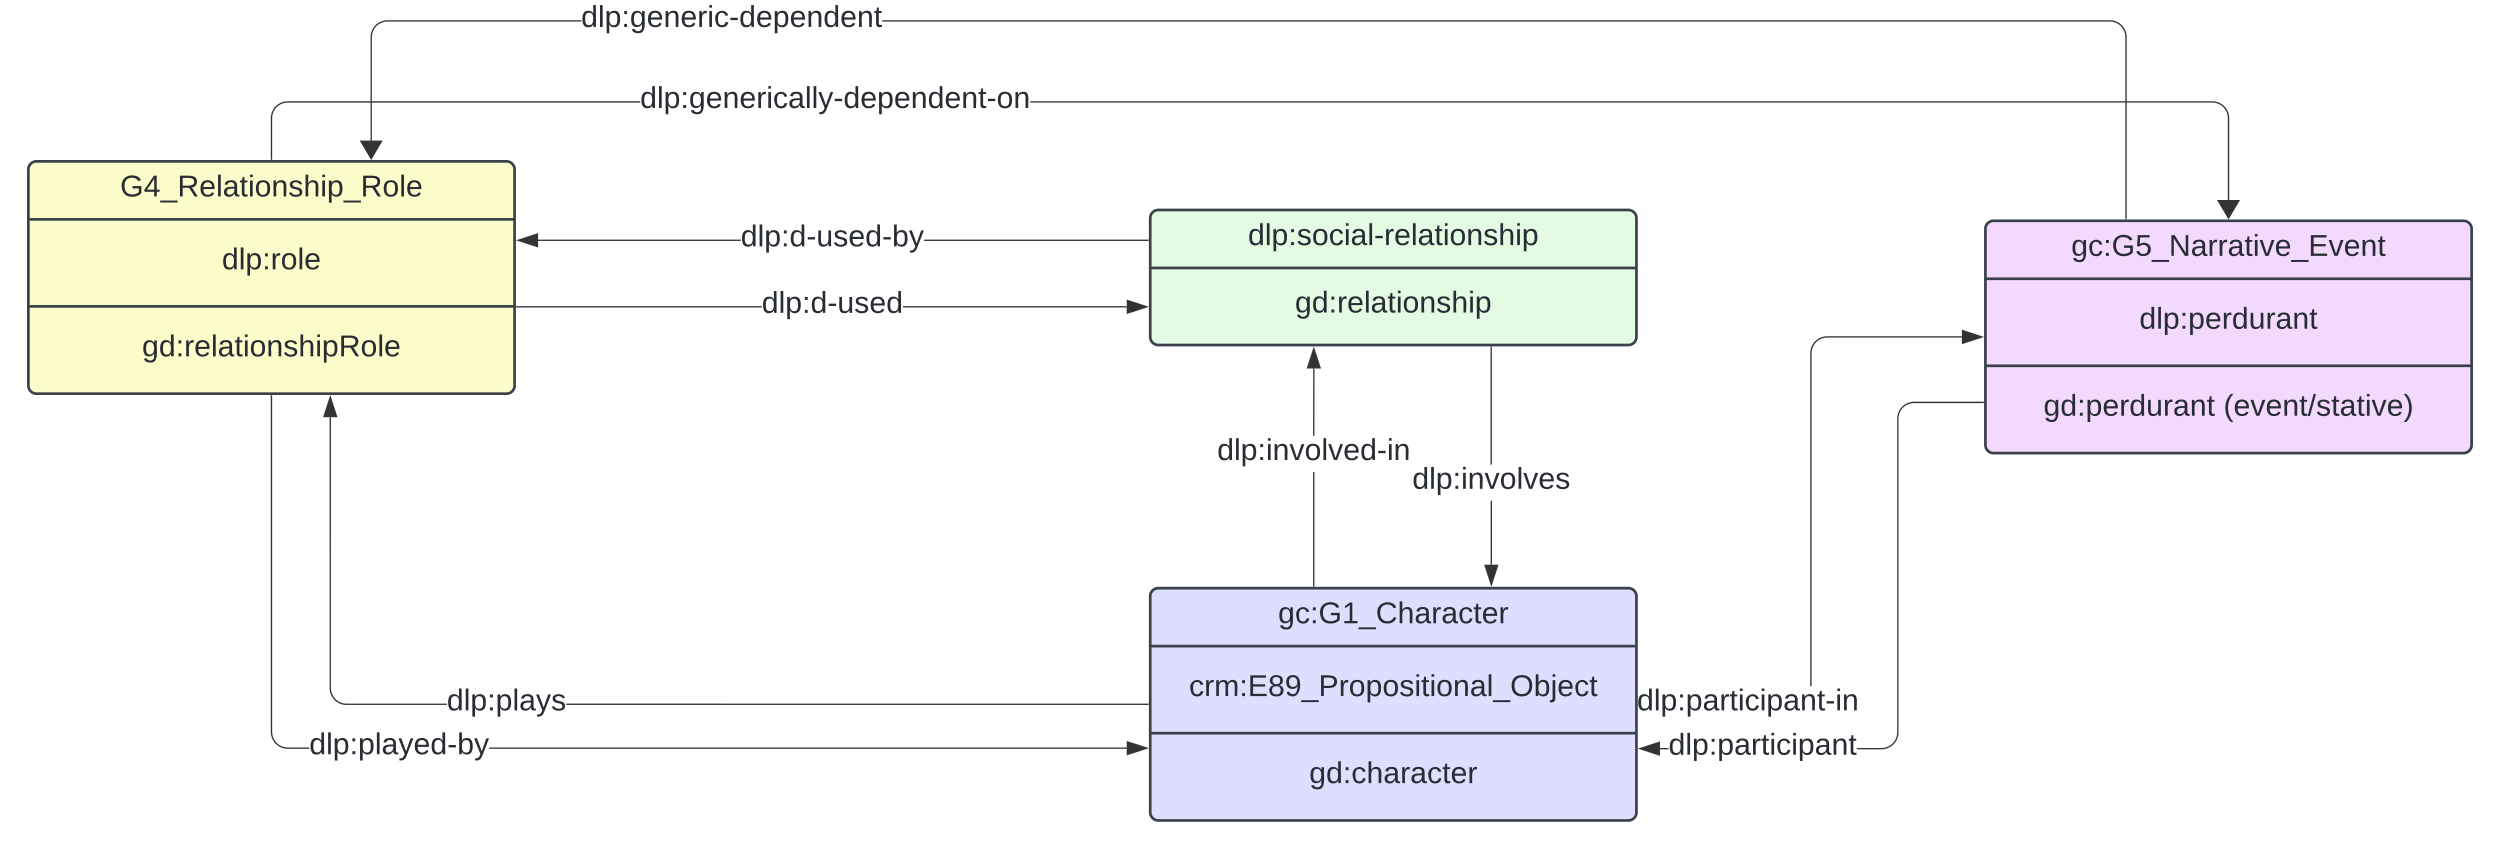 <svg xmlns="http://www.w3.org/2000/svg" xmlns:xlink="http://www.w3.org/1999/xlink" xmlns:lucid="lucid" width="1851" height="628.47"><g transform="translate(1888.298 5301.528)" lucid:page-tab-id="0_0"><path d="M-2000-5500H0v1000h-2000z" fill="#fff"/><path d="M-1036.67-5140.06a6 6 0 0 1 6-6h348a6 6 0 0 1 6 6v88a6 6 0 0 1-6 6h-348a6 6 0 0 1-6-6z" stroke="#3a414a" stroke-width="2" fill="#e3fae3"/><path d="M-1036.67-5103.13h360" stroke="#3a414a" stroke-width="2" fill="none"/><use xlink:href="#a" transform="matrix(1,0,0,1,-1028.666,-5138.061) translate(64.391 17.989)"/><use xlink:href="#b" transform="matrix(1,0,0,1,-1024.666,-5095.128) translate(95.18 24.989)"/><path d="M-1036.67-4860.06a6 6 0 0 1 6-6h348a6 6 0 0 1 6 6v160a6 6 0 0 1-6 6h-348a6 6 0 0 1-6-6z" stroke="#3a414a" stroke-width="2" fill="#dedeff"/><path d="M-1036.67-4823.13h360m-360 64.44h360" stroke="#3a414a" stroke-width="2" fill="none"/><use xlink:href="#c" transform="matrix(1,0,0,1,-1028.666,-4858.061) translate(86.68 17.989)"/><use xlink:href="#d" transform="matrix(1,0,0,1,-1024.666,-4815.128) translate(16.718 28.989)"/><use xlink:href="#e" transform="matrix(1,0,0,1,-1024.666,-4750.695) translate(105.717 28.989)"/><path d="M-915.16-4867.56h-.96v-84.4h.96zm.1-161.12l-.08 49.8h-.95l.08-49.8z" stroke="#333" stroke-width=".05" fill="#333"/><path d="M-915.16-4867.06h-.96v-.5h.96z" fill="#333"/><path stroke="#333" stroke-width=".05" fill="#333"/><path d="M-910.9-5029.18h-9.28l4.63-14.26z" fill="#333"/><path d="M-910.26-5028.7h-10.58l5.3-16.28zm-9.27-.95h7.96l-3.98-12.26z" stroke="#333" stroke-width=".05" fill="#333"/><use xlink:href="#f" transform="matrix(1,0,0,1,-987.09,-4978.883) translate(0.005 17.956)"/><path d="M-783.63-4883.44h-.96v-47.22h.96zm-.12-74.15h-.95v-86.96h.95z" stroke="#333" stroke-width=".05" fill="#333"/><path d="M-783.75-5044.55h-.95v-.5h.95z" fill="#333"/><path stroke="#333" stroke-width=".05" fill="#333"/><path d="M-784.1-4868.68l-4.64-14.26h9.27z" fill="#333"/><path d="M-784.1-4867.14l-5.3-16.28h10.58zm-4-15.33l4 12.25 3.97-12.25z" stroke="#333" stroke-width=".05" fill="#333"/><use xlink:href="#g" transform="matrix(1,0,0,1,-842.621,-4957.591) translate(0.005 17.956)"/><path d="M-1643.3-4792.08l.15 1.82.42 1.76.7 1.67.94 1.54 1.18 1.4 1.38 1.16 1.54.95 1.67.7 1.76.42 1.82.14h74.32v.95h-74.36l-1.92-.14-1.9-.45-1.8-.74-1.68-1.03-1.5-1.27-1.26-1.5-1.02-1.66-.75-1.8-.46-1.9-.14-1.94v-200.64h.95zm605.13 11.54v.95h-430.85v-.94z" stroke="#333" stroke-width=".05" fill="#333"/><path d="M-1037.67-4779.6h-.5v-.94h.5z" fill="#333"/><path stroke="#333" stroke-width=".05" fill="#333"/><path d="M-1639.13-4993.18h-9.27l4.63-14.26z" fill="#333"/><path d="M-1638.48-4992.7h-10.58l5.3-16.28zm-9.27-.95h7.96l-3.97-12.26z" stroke="#333" stroke-width=".05" fill="#333"/><use xlink:href="#h" transform="matrix(1,0,0,1,-1557.43,-4793.528) translate(0.005 17.956)"/><path d="M-1686.82-4759.6l.14 1.82.42 1.75.7 1.68.94 1.54 1.17 1.36 1.38 1.18 1.54.94 1.67.7 1.76.4 1.82.16h15.97v.95h-16.02l-1.93-.16-1.9-.46-1.8-.75-1.68-1.02-1.5-1.26-1.26-1.5-1-1.66-.76-1.8-.46-1.9-.15-1.95v-249h.95zm632.77 11.54v.95h-472.02v-.96z" stroke="#333" stroke-width=".05" fill="#333"/><path d="M-1686.82-5008.55h-.95v-.5h.95z" fill="#333"/><path stroke="#333" stroke-width=".05" fill="#333"/><path d="M-1039.28-4747.6l-14.27 4.65v-9.27z" fill="#333"/><path d="M-1037.75-4747.6l-16.28 5.3v-10.58zm-15.33 4l12.26-4-12.26-3.97z" stroke="#333" stroke-width=".05" fill="#333"/><use xlink:href="#i" transform="matrix(1,0,0,1,-1659.307,-4761.053) translate(0.005 17.956)"/><path d="M-1324.3-5073.9h-181.5v-.94h181.5zm270.25 0h-165.62v-.94h165.62z" stroke="#333" stroke-width=".05" fill="#333"/><path d="M-1505.8-5073.9h-.5v-.94h.5z" fill="#333"/><path stroke="#333" stroke-width=".05" fill="#333"/><path d="M-1039.28-5074.37l-14.27 4.64v-9.27z" fill="#333"/><path d="M-1037.75-5074.37l-16.28 5.3v-10.6zm-15.33 3.98l12.26-3.97-12.26-3.98z" stroke="#333" stroke-width=".05" fill="#333"/><use xlink:href="#j" transform="matrix(1,0,0,1,-1324.29,-5087.835) translate(0.005 17.956)"/><path d="M-1339.85-5123.14h-150.06v-.95h150.06zm301.68 0h-165.95v-.95h165.95z" stroke="#333" stroke-width=".05" fill="#333"/><path d="M-1037.67-5123.14h-.5v-.95h.5z" fill="#333"/><path stroke="#333" stroke-width=".05" fill="#333"/><path d="M-1490.4-5118.98l-14.28-4.64 14.27-4.63z" fill="#333"/><path d="M-1489.94-5118.33l-16.28-5.28 16.28-5.3zm-13.2-5.28l12.25 3.97v-7.97z" stroke="#333" stroke-width=".05" fill="#333"/><use xlink:href="#k" transform="matrix(1,0,0,1,-1339.845,-5137.082) translate(0.005 17.956)"/><path d="M-435.68-5051.6h-99.78l-1.82.16-1.76.42-1.67.7-1.55.94-1.38 1.17-1.17 1.36-.95 1.55-.7 1.68-.4 1.76-.16 1.82v246.5h-.96v-246.54l.16-1.93.45-1.92.75-1.8 1.02-1.68 1.28-1.48 1.48-1.27 1.67-1.03 1.8-.75 1.92-.45 1.93-.16h99.82z" stroke="#333" stroke-width=".05" fill="#333"/><path fill="#333"/><path stroke="#333" stroke-width=".05" fill="#333"/><path d="M-420.92-5052.06l-14.26 4.63v-9.27z" fill="#333"/><path d="M-419.38-5052.06l-16.28 5.3v-10.6zm-15.33 3.98l12.25-3.98-12.26-3.98z" stroke="#333" stroke-width=".05" fill="#333"/><use xlink:href="#l" transform="matrix(1,0,0,1,-676.252,-4793.528) translate(0.005 17.956)"/><path d="M-652.92-4746.75h-6.36v-.95h6.36zm233.12-256.37h-51.33l-1.82.14-1.76.43-1.68.7-1.54.93-1.38 1.18-1.17 1.37-.95 1.55-.7 1.67-.4 1.75-.16 1.82v232.37l-.15 1.93-.46 1.9-.73 1.8-1.03 1.68-1.27 1.5-1.5 1.27-1.66 1.02-1.8.74-1.9.46-1.93.15h-18.4v-.95h18.36l1.82-.14 1.76-.43 1.68-.7 1.54-.93 1.38-1.18 1.17-1.37.95-1.54.7-1.66.4-1.76.15-1.82v-232.37l.16-1.94.45-1.9.75-1.82 1.03-1.67 1.27-1.5 1.5-1.26 1.66-1 1.8-.76 1.9-.46 1.93-.15h51.37z" stroke="#333" stroke-width=".05" fill="#333"/><path d="M-419.3-5003.12h-.5v-.95h.5z" fill="#333"/><path stroke="#333" stroke-width=".05" fill="#333"/><path d="M-659.78-4742.6l-14.27-4.63 14.27-4.63z" fill="#333"/><path d="M-659.3-4741.94l-16.3-5.3 16.3-5.28zm-13.2-5.3l12.24 4v-7.97z" stroke="#333" stroke-width=".05" fill="#333"/><use xlink:href="#m" transform="matrix(1,0,0,1,-652.921,-4760.692) translate(0.005 17.956)"/><path d="M-324.23-5286.38l1.9.45 1.8.75 1.68 1.03 1.5 1.27 1.26 1.48 1.03 1.67.75 1.8.46 1.92.15 1.92v134.52h-.96v-134.48l-.14-1.82-.43-1.76-.7-1.67-.93-1.53-1.18-1.38-1.37-1.18-1.55-.95-1.67-.7-1.76-.4-1.82-.16h-908.88v-.94h908.9zm-1133.8.8h-143.42l-1.82.14-1.76.42-1.67.7-1.54.94-1.38 1.17-1.17 1.36-.94 1.55-.7 1.68-.4 1.76-.15 1.82v84.1h-.94v-84.14l.15-1.93.46-1.92.75-1.8 1.04-1.68 1.27-1.48 1.5-1.27 1.67-1.03 1.8-.75 1.9-.45 1.94-.16h143.47z" stroke="#333" stroke-width=".05" fill="#333"/><path d="M-313.7-5139.06h-.96v-.5h.95z" fill="#333"/><path stroke="#333" stroke-width=".05" fill="#333"/><path d="M-1613.47-5184.04l-7.63-12.9 15.27-.02z" fill="#333"/><path d="M-1613.47-5183.1l-8.47-14.33h16.94zm-6.8-13.38l6.8 11.5 6.8-11.5z" stroke="#333" stroke-width=".05" fill="#333"/><use xlink:href="#n" transform="matrix(1,0,0,1,-1458.03,-5299.528) translate(0.005 17.956)"/><path d="M-248.35-5226.38l1.9.45 1.82.75 1.66 1.03 1.5 1.27 1.27 1.48 1.02 1.67.75 1.8.46 1.92.15 1.92v68.14h-.95v-68.1l-.15-1.82-.42-1.76-.7-1.67-.94-1.53-1.17-1.38-1.38-1.18-1.54-.95-1.67-.7-1.75-.4-1.82-.16h-875.16v-.94h875.2zm-1165.98.8h-260.95l-1.82.14-1.76.42-1.67.7-1.54.94-1.38 1.17-1.17 1.36-.95 1.55-.7 1.68-.4 1.76-.15 1.82v30.48h-.95v-30.52l.15-1.93.46-1.92.75-1.8 1-1.68 1.28-1.48 1.5-1.27 1.66-1.03 1.8-.75 1.9-.45 1.94-.16h261z" stroke="#333" stroke-width=".05" fill="#333"/><path d="M-1686.82-5183.06h-.95v-.5h.95z" fill="#333"/><path stroke="#333" stroke-width=".05" fill="#333"/><path d="M-238.3-5140.04l-7.63-12.9 15.27-.02z" fill="#333"/><path d="M-238.3-5139.1l-8.47-14.33h16.94zm-6.8-13.38l6.8 11.5 6.8-11.5z" stroke="#333" stroke-width=".05" fill="#333"/><use xlink:href="#o" transform="matrix(1,0,0,1,-1414.329,-5239.528) translate(0.005 17.956)"/><path d="M-1867.3-5176.06a6 6 0 0 1 6-6h348a6 6 0 0 1 6 6v160a6 6 0 0 1-6 6h-348a6 6 0 0 1-6-6z" stroke="#3a414a" stroke-width="2" fill="#fcfcca"/><path d="M-1867.3-5139.13h360m-360 64.44h360" stroke="#3a414a" stroke-width="2" fill="none"/><use xlink:href="#p" transform="matrix(1,0,0,1,-1859.298,-5174.061) translate(59.965 17.989)"/><use xlink:href="#q" transform="matrix(1,0,0,1,-1855.298,-5131.128) translate(131.31 28.989)"/><use xlink:href="#r" transform="matrix(1,0,0,1,-1855.298,-5066.695) translate(72.175 28.989)"/><path d="M-418.3-5132.06a6 6 0 0 1 6-6h348a6 6 0 0 1 6 6v160a6 6 0 0 1-6 6h-348a6 6 0 0 1-6-6z" stroke="#3a414a" stroke-width="2" fill="#f4d9ff"/><path d="M-418.3-5095.13h360m-360 64.44h360" stroke="#3a414a" stroke-width="2" fill="none"/><use xlink:href="#s" transform="matrix(1,0,0,1,-410.298,-5130.061) translate(55.538 17.989)"/><use xlink:href="#t" transform="matrix(1,0,0,1,-406.298,-5087.128) translate(102.007 28.989)"/><use xlink:href="#u" transform="matrix(1,0,0,1,-406.298,-5022.695) translate(30.995 28.989)"/><use xlink:href="#v" transform="matrix(1,0,0,1,-406.298,-5022.695) translate(164.29 28.989)"/><defs><path fill="#282c33" d="M85-194c31 0 48 13 60 33l-1-100h32l1 261h-30c-2-10 0-23-3-31C134-8 116 4 85 4 32 4 16-35 15-94c0-66 23-100 70-100zm9 24c-40 0-46 34-46 75 0 40 6 74 45 74 42 0 51-32 51-76 0-42-9-74-50-73" id="w"/><path fill="#282c33" d="M24 0v-261h32V0H24" id="x"/><path fill="#282c33" d="M115-194c55 1 70 41 70 98S169 2 115 4C84 4 66-9 55-30l1 105H24l-1-265h31l2 30c10-21 28-34 59-34zm-8 174c40 0 45-34 45-75s-6-73-45-74c-42 0-51 32-51 76 0 43 10 73 51 73" id="y"/><path fill="#282c33" d="M33-154v-36h34v36H33zM33 0v-36h34V0H33" id="z"/><path fill="#282c33" d="M135-143c-3-34-86-38-87 0 15 53 115 12 119 90S17 21 10-45l28-5c4 36 97 45 98 0-10-56-113-15-118-90-4-57 82-63 122-42 12 7 21 19 24 35" id="A"/><path fill="#282c33" d="M100-194c62-1 85 37 85 99 1 63-27 99-86 99S16-35 15-95c0-66 28-99 85-99zM99-20c44 1 53-31 53-75 0-43-8-75-51-75s-53 32-53 75 10 74 51 75" id="B"/><path fill="#282c33" d="M96-169c-40 0-48 33-48 73s9 75 48 75c24 0 41-14 43-38l32 2c-6 37-31 61-74 61-59 0-76-41-82-99-10-93 101-131 147-64 4 7 5 14 7 22l-32 3c-4-21-16-35-41-35" id="C"/><path fill="#282c33" d="M24-231v-30h32v30H24zM24 0v-190h32V0H24" id="D"/><path fill="#282c33" d="M141-36C126-15 110 5 73 4 37 3 15-17 15-53c-1-64 63-63 125-63 3-35-9-54-41-54-24 1-41 7-42 31l-33-3c5-37 33-52 76-52 45 0 72 20 72 64v82c-1 20 7 32 28 27v20c-31 9-61-2-59-35zM48-53c0 20 12 33 32 33 41-3 63-29 60-74-43 2-92-5-92 41" id="E"/><path fill="#282c33" d="M16-82v-28h88v28H16" id="F"/><path fill="#282c33" d="M114-163C36-179 61-72 57 0H25l-1-190h30c1 12-1 29 2 39 6-27 23-49 58-41v29" id="G"/><path fill="#282c33" d="M100-194c63 0 86 42 84 106H49c0 40 14 67 53 68 26 1 43-12 49-29l28 8c-11 28-37 45-77 45C44 4 14-33 15-96c1-61 26-98 85-98zm52 81c6-60-76-77-97-28-3 7-6 17-6 28h103" id="H"/><path fill="#282c33" d="M59-47c-2 24 18 29 38 22v24C64 9 27 4 27-40v-127H5v-23h24l9-43h21v43h35v23H59v120" id="I"/><path fill="#282c33" d="M117-194c89-4 53 116 60 194h-32v-121c0-31-8-49-39-48C34-167 62-67 57 0H25l-1-190h30c1 10-1 24 2 32 11-22 29-35 61-36" id="J"/><path fill="#282c33" d="M106-169C34-169 62-67 57 0H25v-261h32l-1 103c12-21 28-36 61-36 89 0 53 116 60 194h-32v-121c2-32-8-49-39-48" id="K"/><g id="a"><use transform="matrix(0.062,0,0,0.062,0,0)" xlink:href="#w"/><use transform="matrix(0.062,0,0,0.062,12.469,0)" xlink:href="#x"/><use transform="matrix(0.062,0,0,0.062,17.394,0)" xlink:href="#y"/><use transform="matrix(0.062,0,0,0.062,29.864,0)" xlink:href="#z"/><use transform="matrix(0.062,0,0,0.062,36.098,0)" xlink:href="#A"/><use transform="matrix(0.062,0,0,0.062,47.32,0)" xlink:href="#B"/><use transform="matrix(0.062,0,0,0.062,59.79,0)" xlink:href="#C"/><use transform="matrix(0.062,0,0,0.062,71.012,0)" xlink:href="#D"/><use transform="matrix(0.062,0,0,0.062,75.937,0)" xlink:href="#E"/><use transform="matrix(0.062,0,0,0.062,88.406,0)" xlink:href="#x"/><use transform="matrix(0.062,0,0,0.062,93.331,0)" xlink:href="#F"/><use transform="matrix(0.062,0,0,0.062,100.751,0)" xlink:href="#G"/><use transform="matrix(0.062,0,0,0.062,108.17,0)" xlink:href="#H"/><use transform="matrix(0.062,0,0,0.062,120.639,0)" xlink:href="#x"/><use transform="matrix(0.062,0,0,0.062,125.564,0)" xlink:href="#E"/><use transform="matrix(0.062,0,0,0.062,138.033,0)" xlink:href="#I"/><use transform="matrix(0.062,0,0,0.062,144.268,0)" xlink:href="#D"/><use transform="matrix(0.062,0,0,0.062,149.193,0)" xlink:href="#B"/><use transform="matrix(0.062,0,0,0.062,161.662,0)" xlink:href="#J"/><use transform="matrix(0.062,0,0,0.062,174.131,0)" xlink:href="#A"/><use transform="matrix(0.062,0,0,0.062,185.354,0)" xlink:href="#K"/><use transform="matrix(0.062,0,0,0.062,197.823,0)" xlink:href="#D"/><use transform="matrix(0.062,0,0,0.062,202.748,0)" xlink:href="#y"/></g><path fill="#282c33" d="M177-190C167-65 218 103 67 71c-23-6-38-20-44-43l32-5c15 47 100 32 89-28v-30C133-14 115 1 83 1 29 1 15-40 15-95c0-56 16-97 71-98 29-1 48 16 59 35 1-10 0-23 2-32h30zM94-22c36 0 50-32 50-73 0-42-14-75-50-75-39 0-46 34-46 75s6 73 46 73" id="L"/><g id="b"><use transform="matrix(0.062,0,0,0.062,0,0)" xlink:href="#L"/><use transform="matrix(0.062,0,0,0.062,12.469,0)" xlink:href="#w"/><use transform="matrix(0.062,0,0,0.062,24.938,0)" xlink:href="#z"/><use transform="matrix(0.062,0,0,0.062,31.173,0)" xlink:href="#G"/><use transform="matrix(0.062,0,0,0.062,38.592,0)" xlink:href="#H"/><use transform="matrix(0.062,0,0,0.062,51.061,0)" xlink:href="#x"/><use transform="matrix(0.062,0,0,0.062,55.986,0)" xlink:href="#E"/><use transform="matrix(0.062,0,0,0.062,68.456,0)" xlink:href="#I"/><use transform="matrix(0.062,0,0,0.062,74.69,0)" xlink:href="#D"/><use transform="matrix(0.062,0,0,0.062,79.615,0)" xlink:href="#B"/><use transform="matrix(0.062,0,0,0.062,92.085,0)" xlink:href="#J"/><use transform="matrix(0.062,0,0,0.062,104.554,0)" xlink:href="#A"/><use transform="matrix(0.062,0,0,0.062,115.776,0)" xlink:href="#K"/><use transform="matrix(0.062,0,0,0.062,128.245,0)" xlink:href="#D"/><use transform="matrix(0.062,0,0,0.062,133.17,0)" xlink:href="#y"/></g><path fill="#282c33" d="M143 4C61 4 22-44 18-125c-5-107 100-154 193-111 17 8 29 25 37 43l-32 9c-13-25-37-40-76-40-61 0-88 39-88 99 0 61 29 100 91 101 35 0 62-11 79-27v-45h-74v-28h105v86C228-13 192 4 143 4" id="M"/><path fill="#282c33" d="M27 0v-27h64v-190l-56 39v-29l58-41h29v221h61V0H27" id="N"/><path fill="#282c33" d="M-5 72V49h209v23H-5" id="O"/><path fill="#282c33" d="M212-179c-10-28-35-45-73-45-59 0-87 40-87 99 0 60 29 101 89 101 43 0 62-24 78-52l27 14C228-24 195 4 139 4 59 4 22-46 18-125c-6-104 99-153 187-111 19 9 31 26 39 46" id="P"/><g id="c"><use transform="matrix(0.062,0,0,0.062,0,0)" xlink:href="#L"/><use transform="matrix(0.062,0,0,0.062,12.469,0)" xlink:href="#C"/><use transform="matrix(0.062,0,0,0.062,23.691,0)" xlink:href="#z"/><use transform="matrix(0.062,0,0,0.062,29.926,0)" xlink:href="#M"/><use transform="matrix(0.062,0,0,0.062,47.383,0)" xlink:href="#N"/><use transform="matrix(0.062,0,0,0.062,59.852,0)" xlink:href="#O"/><use transform="matrix(0.062,0,0,0.062,72.321,0)" xlink:href="#P"/><use transform="matrix(0.062,0,0,0.062,88.469,0)" xlink:href="#K"/><use transform="matrix(0.062,0,0,0.062,100.938,0)" xlink:href="#E"/><use transform="matrix(0.062,0,0,0.062,113.407,0)" xlink:href="#G"/><use transform="matrix(0.062,0,0,0.062,120.826,0)" xlink:href="#E"/><use transform="matrix(0.062,0,0,0.062,133.295,0)" xlink:href="#C"/><use transform="matrix(0.062,0,0,0.062,144.517,0)" xlink:href="#I"/><use transform="matrix(0.062,0,0,0.062,150.752,0)" xlink:href="#H"/><use transform="matrix(0.062,0,0,0.062,163.221,0)" xlink:href="#G"/></g><path fill="#282c33" d="M210-169c-67 3-38 105-44 169h-31v-121c0-29-5-50-35-48C34-165 62-65 56 0H25l-1-190h30c1 10-1 24 2 32 10-44 99-50 107 0 11-21 27-35 58-36 85-2 47 119 55 194h-31v-121c0-29-5-49-35-48" id="Q"/><path fill="#282c33" d="M30 0v-248h187v28H63v79h144v27H63v87h162V0H30" id="R"/><path fill="#282c33" d="M134-131c28 9 52 24 51 62-1 50-34 73-85 73S17-19 16-69c0-36 21-54 49-61-75-25-45-126 34-121 46 3 78 18 79 63 0 33-17 51-44 57zm-34-11c31 1 46-15 46-44 0-28-17-43-47-42-29 0-46 13-45 42 1 28 16 44 46 44zm1 122c35 0 51-18 51-52 0-30-18-46-53-46-33 0-51 17-51 47 0 34 19 51 53 51" id="S"/><path fill="#282c33" d="M99-251c64 0 84 50 84 122C183-37 130 33 47-8c-14-7-20-23-25-40l30-5c6 39 69 39 84 7 9-19 16-44 16-74-10 22-31 35-62 35-49 0-73-33-73-83 0-54 28-83 82-83zm-1 141c31-1 51-18 51-49 0-36-14-67-51-67-34 0-49 23-49 58 0 34 15 58 49 58" id="T"/><path fill="#282c33" d="M30-248c87 1 191-15 191 75 0 78-77 80-158 76V0H30v-248zm33 125c57 0 124 11 124-50 0-59-68-47-124-48v98" id="U"/><path fill="#282c33" d="M140-251c81 0 123 46 123 126C263-46 219 4 140 4 59 4 17-45 17-125s42-126 123-126zm0 227c63 0 89-41 89-101s-29-99-89-99c-61 0-89 39-89 99S79-25 140-24" id="V"/><path fill="#282c33" d="M115-194c53 0 69 39 70 98 0 66-23 100-70 100C84 3 66-7 56-30L54 0H23l1-261h32v101c10-23 28-34 59-34zm-8 174c40 0 45-34 45-75 0-40-5-75-45-74-42 0-51 32-51 76 0 43 10 73 51 73" id="W"/><path fill="#282c33" d="M24-231v-30h32v30H24zM-9 49c24 4 33-6 33-30v-209h32V24c2 40-23 58-65 49V49" id="X"/><g id="d"><use transform="matrix(0.062,0,0,0.062,0,0)" xlink:href="#C"/><use transform="matrix(0.062,0,0,0.062,11.222,0)" xlink:href="#G"/><use transform="matrix(0.062,0,0,0.062,18.641,0)" xlink:href="#Q"/><use transform="matrix(0.062,0,0,0.062,37.283,0)" xlink:href="#z"/><use transform="matrix(0.062,0,0,0.062,43.517,0)" xlink:href="#R"/><use transform="matrix(0.062,0,0,0.062,58.48,0)" xlink:href="#S"/><use transform="matrix(0.062,0,0,0.062,70.949,0)" xlink:href="#T"/><use transform="matrix(0.062,0,0,0.062,83.419,0)" xlink:href="#O"/><use transform="matrix(0.062,0,0,0.062,95.888,0)" xlink:href="#U"/><use transform="matrix(0.062,0,0,0.062,110.851,0)" xlink:href="#G"/><use transform="matrix(0.062,0,0,0.062,118.27,0)" xlink:href="#B"/><use transform="matrix(0.062,0,0,0.062,130.739,0)" xlink:href="#y"/><use transform="matrix(0.062,0,0,0.062,143.208,0)" xlink:href="#B"/><use transform="matrix(0.062,0,0,0.062,155.677,0)" xlink:href="#A"/><use transform="matrix(0.062,0,0,0.062,166.899,0)" xlink:href="#D"/><use transform="matrix(0.062,0,0,0.062,171.825,0)" xlink:href="#I"/><use transform="matrix(0.062,0,0,0.062,178.059,0)" xlink:href="#D"/><use transform="matrix(0.062,0,0,0.062,182.985,0)" xlink:href="#B"/><use transform="matrix(0.062,0,0,0.062,195.454,0)" xlink:href="#J"/><use transform="matrix(0.062,0,0,0.062,207.923,0)" xlink:href="#E"/><use transform="matrix(0.062,0,0,0.062,220.392,0)" xlink:href="#x"/><use transform="matrix(0.062,0,0,0.062,225.317,0)" xlink:href="#O"/><use transform="matrix(0.062,0,0,0.062,237.786,0)" xlink:href="#V"/><use transform="matrix(0.062,0,0,0.062,255.243,0)" xlink:href="#W"/><use transform="matrix(0.062,0,0,0.062,267.712,0)" xlink:href="#X"/><use transform="matrix(0.062,0,0,0.062,272.638,0)" xlink:href="#H"/><use transform="matrix(0.062,0,0,0.062,285.107,0)" xlink:href="#C"/><use transform="matrix(0.062,0,0,0.062,296.329,0)" xlink:href="#I"/></g><g id="e"><use transform="matrix(0.062,0,0,0.062,0,0)" xlink:href="#L"/><use transform="matrix(0.062,0,0,0.062,12.469,0)" xlink:href="#w"/><use transform="matrix(0.062,0,0,0.062,24.938,0)" xlink:href="#z"/><use transform="matrix(0.062,0,0,0.062,31.173,0)" xlink:href="#C"/><use transform="matrix(0.062,0,0,0.062,42.395,0)" xlink:href="#K"/><use transform="matrix(0.062,0,0,0.062,54.864,0)" xlink:href="#E"/><use transform="matrix(0.062,0,0,0.062,67.333,0)" xlink:href="#G"/><use transform="matrix(0.062,0,0,0.062,74.752,0)" xlink:href="#E"/><use transform="matrix(0.062,0,0,0.062,87.222,0)" xlink:href="#C"/><use transform="matrix(0.062,0,0,0.062,98.444,0)" xlink:href="#I"/><use transform="matrix(0.062,0,0,0.062,104.678,0)" xlink:href="#H"/><use transform="matrix(0.062,0,0,0.062,117.148,0)" xlink:href="#G"/></g><path fill="#282c33" d="M108 0H70L1-190h34L89-25l56-165h34" id="Y"/><g id="f"><use transform="matrix(0.062,0,0,0.062,0,0)" xlink:href="#w"/><use transform="matrix(0.062,0,0,0.062,12.469,0)" xlink:href="#x"/><use transform="matrix(0.062,0,0,0.062,17.394,0)" xlink:href="#y"/><use transform="matrix(0.062,0,0,0.062,29.864,0)" xlink:href="#z"/><use transform="matrix(0.062,0,0,0.062,36.098,0)" xlink:href="#D"/><use transform="matrix(0.062,0,0,0.062,41.023,0)" xlink:href="#J"/><use transform="matrix(0.062,0,0,0.062,53.493,0)" xlink:href="#Y"/><use transform="matrix(0.062,0,0,0.062,64.715,0)" xlink:href="#B"/><use transform="matrix(0.062,0,0,0.062,77.184,0)" xlink:href="#x"/><use transform="matrix(0.062,0,0,0.062,82.109,0)" xlink:href="#Y"/><use transform="matrix(0.062,0,0,0.062,93.331,0)" xlink:href="#H"/><use transform="matrix(0.062,0,0,0.062,105.801,0)" xlink:href="#w"/><use transform="matrix(0.062,0,0,0.062,118.27,0)" xlink:href="#F"/><use transform="matrix(0.062,0,0,0.062,125.689,0)" xlink:href="#D"/><use transform="matrix(0.062,0,0,0.062,130.614,0)" xlink:href="#J"/></g><g id="g"><use transform="matrix(0.062,0,0,0.062,0,0)" xlink:href="#w"/><use transform="matrix(0.062,0,0,0.062,12.469,0)" xlink:href="#x"/><use transform="matrix(0.062,0,0,0.062,17.394,0)" xlink:href="#y"/><use transform="matrix(0.062,0,0,0.062,29.864,0)" xlink:href="#z"/><use transform="matrix(0.062,0,0,0.062,36.098,0)" xlink:href="#D"/><use transform="matrix(0.062,0,0,0.062,41.023,0)" xlink:href="#J"/><use transform="matrix(0.062,0,0,0.062,53.493,0)" xlink:href="#Y"/><use transform="matrix(0.062,0,0,0.062,64.715,0)" xlink:href="#B"/><use transform="matrix(0.062,0,0,0.062,77.184,0)" xlink:href="#x"/><use transform="matrix(0.062,0,0,0.062,82.109,0)" xlink:href="#Y"/><use transform="matrix(0.062,0,0,0.062,93.331,0)" xlink:href="#H"/><use transform="matrix(0.062,0,0,0.062,105.801,0)" xlink:href="#A"/></g><path fill="#282c33" d="M179-190L93 31C79 59 56 82 12 73V49c39 6 53-20 64-50L1-190h34L92-34l54-156h33" id="Z"/><g id="h"><use transform="matrix(0.062,0,0,0.062,0,0)" xlink:href="#w"/><use transform="matrix(0.062,0,0,0.062,12.469,0)" xlink:href="#x"/><use transform="matrix(0.062,0,0,0.062,17.394,0)" xlink:href="#y"/><use transform="matrix(0.062,0,0,0.062,29.864,0)" xlink:href="#z"/><use transform="matrix(0.062,0,0,0.062,36.098,0)" xlink:href="#y"/><use transform="matrix(0.062,0,0,0.062,48.567,0)" xlink:href="#x"/><use transform="matrix(0.062,0,0,0.062,53.493,0)" xlink:href="#E"/><use transform="matrix(0.062,0,0,0.062,65.962,0)" xlink:href="#Z"/><use transform="matrix(0.062,0,0,0.062,77.184,0)" xlink:href="#A"/></g><g id="i"><use transform="matrix(0.062,0,0,0.062,0,0)" xlink:href="#w"/><use transform="matrix(0.062,0,0,0.062,12.469,0)" xlink:href="#x"/><use transform="matrix(0.062,0,0,0.062,17.394,0)" xlink:href="#y"/><use transform="matrix(0.062,0,0,0.062,29.864,0)" xlink:href="#z"/><use transform="matrix(0.062,0,0,0.062,36.098,0)" xlink:href="#y"/><use transform="matrix(0.062,0,0,0.062,48.567,0)" xlink:href="#x"/><use transform="matrix(0.062,0,0,0.062,53.493,0)" xlink:href="#E"/><use transform="matrix(0.062,0,0,0.062,65.962,0)" xlink:href="#Z"/><use transform="matrix(0.062,0,0,0.062,77.184,0)" xlink:href="#H"/><use transform="matrix(0.062,0,0,0.062,89.653,0)" xlink:href="#w"/><use transform="matrix(0.062,0,0,0.062,102.122,0)" xlink:href="#F"/><use transform="matrix(0.062,0,0,0.062,109.541,0)" xlink:href="#W"/><use transform="matrix(0.062,0,0,0.062,122.01,0)" xlink:href="#Z"/></g><path fill="#282c33" d="M84 4C-5 8 30-112 23-190h32v120c0 31 7 50 39 49 72-2 45-101 50-169h31l1 190h-30c-1-10 1-25-2-33-11 22-28 36-60 37" id="aa"/><g id="j"><use transform="matrix(0.062,0,0,0.062,0,0)" xlink:href="#w"/><use transform="matrix(0.062,0,0,0.062,12.469,0)" xlink:href="#x"/><use transform="matrix(0.062,0,0,0.062,17.394,0)" xlink:href="#y"/><use transform="matrix(0.062,0,0,0.062,29.864,0)" xlink:href="#z"/><use transform="matrix(0.062,0,0,0.062,36.098,0)" xlink:href="#w"/><use transform="matrix(0.062,0,0,0.062,48.567,0)" xlink:href="#F"/><use transform="matrix(0.062,0,0,0.062,55.986,0)" xlink:href="#aa"/><use transform="matrix(0.062,0,0,0.062,68.456,0)" xlink:href="#A"/><use transform="matrix(0.062,0,0,0.062,79.678,0)" xlink:href="#H"/><use transform="matrix(0.062,0,0,0.062,92.147,0)" xlink:href="#w"/></g><g id="k"><use transform="matrix(0.062,0,0,0.062,0,0)" xlink:href="#w"/><use transform="matrix(0.062,0,0,0.062,12.469,0)" xlink:href="#x"/><use transform="matrix(0.062,0,0,0.062,17.394,0)" xlink:href="#y"/><use transform="matrix(0.062,0,0,0.062,29.864,0)" xlink:href="#z"/><use transform="matrix(0.062,0,0,0.062,36.098,0)" xlink:href="#w"/><use transform="matrix(0.062,0,0,0.062,48.567,0)" xlink:href="#F"/><use transform="matrix(0.062,0,0,0.062,55.986,0)" xlink:href="#aa"/><use transform="matrix(0.062,0,0,0.062,68.456,0)" xlink:href="#A"/><use transform="matrix(0.062,0,0,0.062,79.678,0)" xlink:href="#H"/><use transform="matrix(0.062,0,0,0.062,92.147,0)" xlink:href="#w"/><use transform="matrix(0.062,0,0,0.062,104.616,0)" xlink:href="#F"/><use transform="matrix(0.062,0,0,0.062,112.035,0)" xlink:href="#W"/><use transform="matrix(0.062,0,0,0.062,124.504,0)" xlink:href="#Z"/></g><g id="l"><use transform="matrix(0.062,0,0,0.062,0,0)" xlink:href="#w"/><use transform="matrix(0.062,0,0,0.062,12.469,0)" xlink:href="#x"/><use transform="matrix(0.062,0,0,0.062,17.394,0)" xlink:href="#y"/><use transform="matrix(0.062,0,0,0.062,29.864,0)" xlink:href="#z"/><use transform="matrix(0.062,0,0,0.062,36.098,0)" xlink:href="#y"/><use transform="matrix(0.062,0,0,0.062,48.567,0)" xlink:href="#E"/><use transform="matrix(0.062,0,0,0.062,61.036,0)" xlink:href="#G"/><use transform="matrix(0.062,0,0,0.062,68.456,0)" xlink:href="#I"/><use transform="matrix(0.062,0,0,0.062,74.69,0)" xlink:href="#D"/><use transform="matrix(0.062,0,0,0.062,79.615,0)" xlink:href="#C"/><use transform="matrix(0.062,0,0,0.062,90.838,0)" xlink:href="#D"/><use transform="matrix(0.062,0,0,0.062,95.763,0)" xlink:href="#y"/><use transform="matrix(0.062,0,0,0.062,108.232,0)" xlink:href="#E"/><use transform="matrix(0.062,0,0,0.062,120.701,0)" xlink:href="#J"/><use transform="matrix(0.062,0,0,0.062,133.17,0)" xlink:href="#I"/><use transform="matrix(0.062,0,0,0.062,139.405,0)" xlink:href="#F"/><use transform="matrix(0.062,0,0,0.062,146.824,0)" xlink:href="#D"/><use transform="matrix(0.062,0,0,0.062,151.749,0)" xlink:href="#J"/></g><g id="m"><use transform="matrix(0.062,0,0,0.062,0,0)" xlink:href="#w"/><use transform="matrix(0.062,0,0,0.062,12.469,0)" xlink:href="#x"/><use transform="matrix(0.062,0,0,0.062,17.394,0)" xlink:href="#y"/><use transform="matrix(0.062,0,0,0.062,29.864,0)" xlink:href="#z"/><use transform="matrix(0.062,0,0,0.062,36.098,0)" xlink:href="#y"/><use transform="matrix(0.062,0,0,0.062,48.567,0)" xlink:href="#E"/><use transform="matrix(0.062,0,0,0.062,61.036,0)" xlink:href="#G"/><use transform="matrix(0.062,0,0,0.062,68.456,0)" xlink:href="#I"/><use transform="matrix(0.062,0,0,0.062,74.69,0)" xlink:href="#D"/><use transform="matrix(0.062,0,0,0.062,79.615,0)" xlink:href="#C"/><use transform="matrix(0.062,0,0,0.062,90.838,0)" xlink:href="#D"/><use transform="matrix(0.062,0,0,0.062,95.763,0)" xlink:href="#y"/><use transform="matrix(0.062,0,0,0.062,108.232,0)" xlink:href="#E"/><use transform="matrix(0.062,0,0,0.062,120.701,0)" xlink:href="#J"/><use transform="matrix(0.062,0,0,0.062,133.17,0)" xlink:href="#I"/></g><g id="n"><use transform="matrix(0.062,0,0,0.062,0,0)" xlink:href="#w"/><use transform="matrix(0.062,0,0,0.062,12.469,0)" xlink:href="#x"/><use transform="matrix(0.062,0,0,0.062,17.394,0)" xlink:href="#y"/><use transform="matrix(0.062,0,0,0.062,29.864,0)" xlink:href="#z"/><use transform="matrix(0.062,0,0,0.062,36.098,0)" xlink:href="#L"/><use transform="matrix(0.062,0,0,0.062,48.567,0)" xlink:href="#H"/><use transform="matrix(0.062,0,0,0.062,61.036,0)" xlink:href="#J"/><use transform="matrix(0.062,0,0,0.062,73.506,0)" xlink:href="#H"/><use transform="matrix(0.062,0,0,0.062,85.975,0)" xlink:href="#G"/><use transform="matrix(0.062,0,0,0.062,93.394,0)" xlink:href="#D"/><use transform="matrix(0.062,0,0,0.062,98.319,0)" xlink:href="#C"/><use transform="matrix(0.062,0,0,0.062,109.541,0)" xlink:href="#F"/><use transform="matrix(0.062,0,0,0.062,116.96,0)" xlink:href="#w"/><use transform="matrix(0.062,0,0,0.062,129.43,0)" xlink:href="#H"/><use transform="matrix(0.062,0,0,0.062,141.899,0)" xlink:href="#y"/><use transform="matrix(0.062,0,0,0.062,154.368,0)" xlink:href="#H"/><use transform="matrix(0.062,0,0,0.062,166.837,0)" xlink:href="#J"/><use transform="matrix(0.062,0,0,0.062,179.306,0)" xlink:href="#w"/><use transform="matrix(0.062,0,0,0.062,191.775,0)" xlink:href="#H"/><use transform="matrix(0.062,0,0,0.062,204.244,0)" xlink:href="#J"/><use transform="matrix(0.062,0,0,0.062,216.714,0)" xlink:href="#I"/></g><g id="o"><use transform="matrix(0.062,0,0,0.062,0,0)" xlink:href="#w"/><use transform="matrix(0.062,0,0,0.062,12.469,0)" xlink:href="#x"/><use transform="matrix(0.062,0,0,0.062,17.394,0)" xlink:href="#y"/><use transform="matrix(0.062,0,0,0.062,29.864,0)" xlink:href="#z"/><use transform="matrix(0.062,0,0,0.062,36.098,0)" xlink:href="#L"/><use transform="matrix(0.062,0,0,0.062,48.567,0)" xlink:href="#H"/><use transform="matrix(0.062,0,0,0.062,61.036,0)" xlink:href="#J"/><use transform="matrix(0.062,0,0,0.062,73.506,0)" xlink:href="#H"/><use transform="matrix(0.062,0,0,0.062,85.975,0)" xlink:href="#G"/><use transform="matrix(0.062,0,0,0.062,93.394,0)" xlink:href="#D"/><use transform="matrix(0.062,0,0,0.062,98.319,0)" xlink:href="#C"/><use transform="matrix(0.062,0,0,0.062,109.541,0)" xlink:href="#E"/><use transform="matrix(0.062,0,0,0.062,122.01,0)" xlink:href="#x"/><use transform="matrix(0.062,0,0,0.062,126.936,0)" xlink:href="#x"/><use transform="matrix(0.062,0,0,0.062,131.861,0)" xlink:href="#Z"/><use transform="matrix(0.062,0,0,0.062,143.083,0)" xlink:href="#F"/><use transform="matrix(0.062,0,0,0.062,150.502,0)" xlink:href="#w"/><use transform="matrix(0.062,0,0,0.062,162.972,0)" xlink:href="#H"/><use transform="matrix(0.062,0,0,0.062,175.441,0)" xlink:href="#y"/><use transform="matrix(0.062,0,0,0.062,187.91,0)" xlink:href="#H"/><use transform="matrix(0.062,0,0,0.062,200.379,0)" xlink:href="#J"/><use transform="matrix(0.062,0,0,0.062,212.848,0)" xlink:href="#w"/><use transform="matrix(0.062,0,0,0.062,225.317,0)" xlink:href="#H"/><use transform="matrix(0.062,0,0,0.062,237.786,0)" xlink:href="#J"/><use transform="matrix(0.062,0,0,0.062,250.256,0)" xlink:href="#I"/><use transform="matrix(0.062,0,0,0.062,256.49,0)" xlink:href="#F"/><use transform="matrix(0.062,0,0,0.062,263.909,0)" xlink:href="#B"/><use transform="matrix(0.062,0,0,0.062,276.378,0)" xlink:href="#J"/></g><path fill="#282c33" d="M155-56V0h-30v-56H8v-25l114-167h33v167h35v25h-35zm-30-156c-27 46-58 90-88 131h88v-131" id="ab"/><path fill="#282c33" d="M233-177c-1 41-23 64-60 70L243 0h-38l-65-103H63V0H30v-248c88 3 205-21 203 71zM63-129c60-2 137 13 137-47 0-61-80-42-137-45v92" id="ac"/><g id="p"><use transform="matrix(0.062,0,0,0.062,0,0)" xlink:href="#M"/><use transform="matrix(0.062,0,0,0.062,17.457,0)" xlink:href="#ab"/><use transform="matrix(0.062,0,0,0.062,29.926,0)" xlink:href="#O"/><use transform="matrix(0.062,0,0,0.062,42.395,0)" xlink:href="#ac"/><use transform="matrix(0.062,0,0,0.062,58.543,0)" xlink:href="#H"/><use transform="matrix(0.062,0,0,0.062,71.012,0)" xlink:href="#x"/><use transform="matrix(0.062,0,0,0.062,75.937,0)" xlink:href="#E"/><use transform="matrix(0.062,0,0,0.062,88.406,0)" xlink:href="#I"/><use transform="matrix(0.062,0,0,0.062,94.641,0)" xlink:href="#D"/><use transform="matrix(0.062,0,0,0.062,99.566,0)" xlink:href="#B"/><use transform="matrix(0.062,0,0,0.062,112.035,0)" xlink:href="#J"/><use transform="matrix(0.062,0,0,0.062,124.504,0)" xlink:href="#A"/><use transform="matrix(0.062,0,0,0.062,135.727,0)" xlink:href="#K"/><use transform="matrix(0.062,0,0,0.062,148.196,0)" xlink:href="#D"/><use transform="matrix(0.062,0,0,0.062,153.121,0)" xlink:href="#y"/><use transform="matrix(0.062,0,0,0.062,165.59,0)" xlink:href="#O"/><use transform="matrix(0.062,0,0,0.062,178.059,0)" xlink:href="#ac"/><use transform="matrix(0.062,0,0,0.062,194.207,0)" xlink:href="#B"/><use transform="matrix(0.062,0,0,0.062,206.676,0)" xlink:href="#x"/><use transform="matrix(0.062,0,0,0.062,211.601,0)" xlink:href="#H"/></g><g id="q"><use transform="matrix(0.062,0,0,0.062,0,0)" xlink:href="#w"/><use transform="matrix(0.062,0,0,0.062,12.469,0)" xlink:href="#x"/><use transform="matrix(0.062,0,0,0.062,17.394,0)" xlink:href="#y"/><use transform="matrix(0.062,0,0,0.062,29.864,0)" xlink:href="#z"/><use transform="matrix(0.062,0,0,0.062,36.098,0)" xlink:href="#G"/><use transform="matrix(0.062,0,0,0.062,43.517,0)" xlink:href="#B"/><use transform="matrix(0.062,0,0,0.062,55.986,0)" xlink:href="#x"/><use transform="matrix(0.062,0,0,0.062,60.912,0)" xlink:href="#H"/></g><g id="r"><use transform="matrix(0.062,0,0,0.062,0,0)" xlink:href="#L"/><use transform="matrix(0.062,0,0,0.062,12.469,0)" xlink:href="#w"/><use transform="matrix(0.062,0,0,0.062,24.938,0)" xlink:href="#z"/><use transform="matrix(0.062,0,0,0.062,31.173,0)" xlink:href="#G"/><use transform="matrix(0.062,0,0,0.062,38.592,0)" xlink:href="#H"/><use transform="matrix(0.062,0,0,0.062,51.061,0)" xlink:href="#x"/><use transform="matrix(0.062,0,0,0.062,55.986,0)" xlink:href="#E"/><use transform="matrix(0.062,0,0,0.062,68.456,0)" xlink:href="#I"/><use transform="matrix(0.062,0,0,0.062,74.69,0)" xlink:href="#D"/><use transform="matrix(0.062,0,0,0.062,79.615,0)" xlink:href="#B"/><use transform="matrix(0.062,0,0,0.062,92.085,0)" xlink:href="#J"/><use transform="matrix(0.062,0,0,0.062,104.554,0)" xlink:href="#A"/><use transform="matrix(0.062,0,0,0.062,115.776,0)" xlink:href="#K"/><use transform="matrix(0.062,0,0,0.062,128.245,0)" xlink:href="#D"/><use transform="matrix(0.062,0,0,0.062,133.17,0)" xlink:href="#y"/><use transform="matrix(0.062,0,0,0.062,145.64,0)" xlink:href="#ac"/><use transform="matrix(0.062,0,0,0.062,161.787,0)" xlink:href="#B"/><use transform="matrix(0.062,0,0,0.062,174.256,0)" xlink:href="#x"/><use transform="matrix(0.062,0,0,0.062,179.181,0)" xlink:href="#H"/></g><path fill="#282c33" d="M54-142c48-35 137-8 131 61C196 18 31 33 14-55l32-4c7 23 22 37 52 37 35-1 51-22 54-58 4-55-73-65-99-34H22l8-134h141v27H59" id="ad"/><path fill="#282c33" d="M190 0L58-211 59 0H30v-248h39L202-35l-2-213h31V0h-41" id="ae"/><g id="s"><use transform="matrix(0.062,0,0,0.062,0,0)" xlink:href="#L"/><use transform="matrix(0.062,0,0,0.062,12.469,0)" xlink:href="#C"/><use transform="matrix(0.062,0,0,0.062,23.691,0)" xlink:href="#z"/><use transform="matrix(0.062,0,0,0.062,29.926,0)" xlink:href="#M"/><use transform="matrix(0.062,0,0,0.062,47.383,0)" xlink:href="#ad"/><use transform="matrix(0.062,0,0,0.062,59.852,0)" xlink:href="#O"/><use transform="matrix(0.062,0,0,0.062,72.321,0)" xlink:href="#ae"/><use transform="matrix(0.062,0,0,0.062,88.469,0)" xlink:href="#E"/><use transform="matrix(0.062,0,0,0.062,100.938,0)" xlink:href="#G"/><use transform="matrix(0.062,0,0,0.062,108.357,0)" xlink:href="#G"/><use transform="matrix(0.062,0,0,0.062,115.776,0)" xlink:href="#E"/><use transform="matrix(0.062,0,0,0.062,128.245,0)" xlink:href="#I"/><use transform="matrix(0.062,0,0,0.062,134.48,0)" xlink:href="#D"/><use transform="matrix(0.062,0,0,0.062,139.405,0)" xlink:href="#Y"/><use transform="matrix(0.062,0,0,0.062,150.627,0)" xlink:href="#H"/><use transform="matrix(0.062,0,0,0.062,163.096,0)" xlink:href="#O"/><use transform="matrix(0.062,0,0,0.062,175.565,0)" xlink:href="#R"/><use transform="matrix(0.062,0,0,0.062,190.528,0)" xlink:href="#Y"/><use transform="matrix(0.062,0,0,0.062,201.751,0)" xlink:href="#H"/><use transform="matrix(0.062,0,0,0.062,214.22,0)" xlink:href="#J"/><use transform="matrix(0.062,0,0,0.062,226.689,0)" xlink:href="#I"/></g><g id="t"><use transform="matrix(0.062,0,0,0.062,0,0)" xlink:href="#w"/><use transform="matrix(0.062,0,0,0.062,12.469,0)" xlink:href="#x"/><use transform="matrix(0.062,0,0,0.062,17.394,0)" xlink:href="#y"/><use transform="matrix(0.062,0,0,0.062,29.864,0)" xlink:href="#z"/><use transform="matrix(0.062,0,0,0.062,36.098,0)" xlink:href="#y"/><use transform="matrix(0.062,0,0,0.062,48.567,0)" xlink:href="#H"/><use transform="matrix(0.062,0,0,0.062,61.036,0)" xlink:href="#G"/><use transform="matrix(0.062,0,0,0.062,68.456,0)" xlink:href="#w"/><use transform="matrix(0.062,0,0,0.062,80.925,0)" xlink:href="#aa"/><use transform="matrix(0.062,0,0,0.062,93.394,0)" xlink:href="#G"/><use transform="matrix(0.062,0,0,0.062,100.813,0)" xlink:href="#E"/><use transform="matrix(0.062,0,0,0.062,113.282,0)" xlink:href="#J"/><use transform="matrix(0.062,0,0,0.062,125.751,0)" xlink:href="#I"/></g><g id="u"><use transform="matrix(0.062,0,0,0.062,0,0)" xlink:href="#L"/><use transform="matrix(0.062,0,0,0.062,12.469,0)" xlink:href="#w"/><use transform="matrix(0.062,0,0,0.062,24.938,0)" xlink:href="#z"/><use transform="matrix(0.062,0,0,0.062,31.173,0)" xlink:href="#y"/><use transform="matrix(0.062,0,0,0.062,43.642,0)" xlink:href="#H"/><use transform="matrix(0.062,0,0,0.062,56.111,0)" xlink:href="#G"/><use transform="matrix(0.062,0,0,0.062,63.53,0)" xlink:href="#w"/><use transform="matrix(0.062,0,0,0.062,75.999,0)" xlink:href="#aa"/><use transform="matrix(0.062,0,0,0.062,88.469,0)" xlink:href="#G"/><use transform="matrix(0.062,0,0,0.062,95.888,0)" xlink:href="#E"/><use transform="matrix(0.062,0,0,0.062,108.357,0)" xlink:href="#J"/><use transform="matrix(0.062,0,0,0.062,120.826,0)" xlink:href="#I"/></g><path fill="#282c33" d="M87 75C49 33 22-17 22-94c0-76 28-126 65-167h31c-38 41-64 92-64 168S80 34 118 75H87" id="af"/><path fill="#282c33" d="M0 4l72-265h28L28 4H0" id="ag"/><path fill="#282c33" d="M33-261c38 41 65 92 65 168S71 34 33 75H2C39 34 66-17 66-93S39-220 2-261h31" id="ah"/><g id="v"><use transform="matrix(0.062,0,0,0.062,0,0)" xlink:href="#af"/><use transform="matrix(0.062,0,0,0.062,7.419,0)" xlink:href="#H"/><use transform="matrix(0.062,0,0,0.062,19.888,0)" xlink:href="#Y"/><use transform="matrix(0.062,0,0,0.062,31.11,0)" xlink:href="#H"/><use transform="matrix(0.062,0,0,0.062,43.58,0)" xlink:href="#J"/><use transform="matrix(0.062,0,0,0.062,56.049,0)" xlink:href="#I"/><use transform="matrix(0.062,0,0,0.062,62.283,0)" xlink:href="#ag"/><use transform="matrix(0.062,0,0,0.062,68.518,0)" xlink:href="#A"/><use transform="matrix(0.062,0,0,0.062,79.74,0)" xlink:href="#I"/><use transform="matrix(0.062,0,0,0.062,85.975,0)" xlink:href="#E"/><use transform="matrix(0.062,0,0,0.062,98.444,0)" xlink:href="#I"/><use transform="matrix(0.062,0,0,0.062,104.678,0)" xlink:href="#D"/><use transform="matrix(0.062,0,0,0.062,109.604,0)" xlink:href="#Y"/><use transform="matrix(0.062,0,0,0.062,120.826,0)" xlink:href="#H"/><use transform="matrix(0.062,0,0,0.062,133.295,0)" xlink:href="#ah"/></g></defs></g></svg>